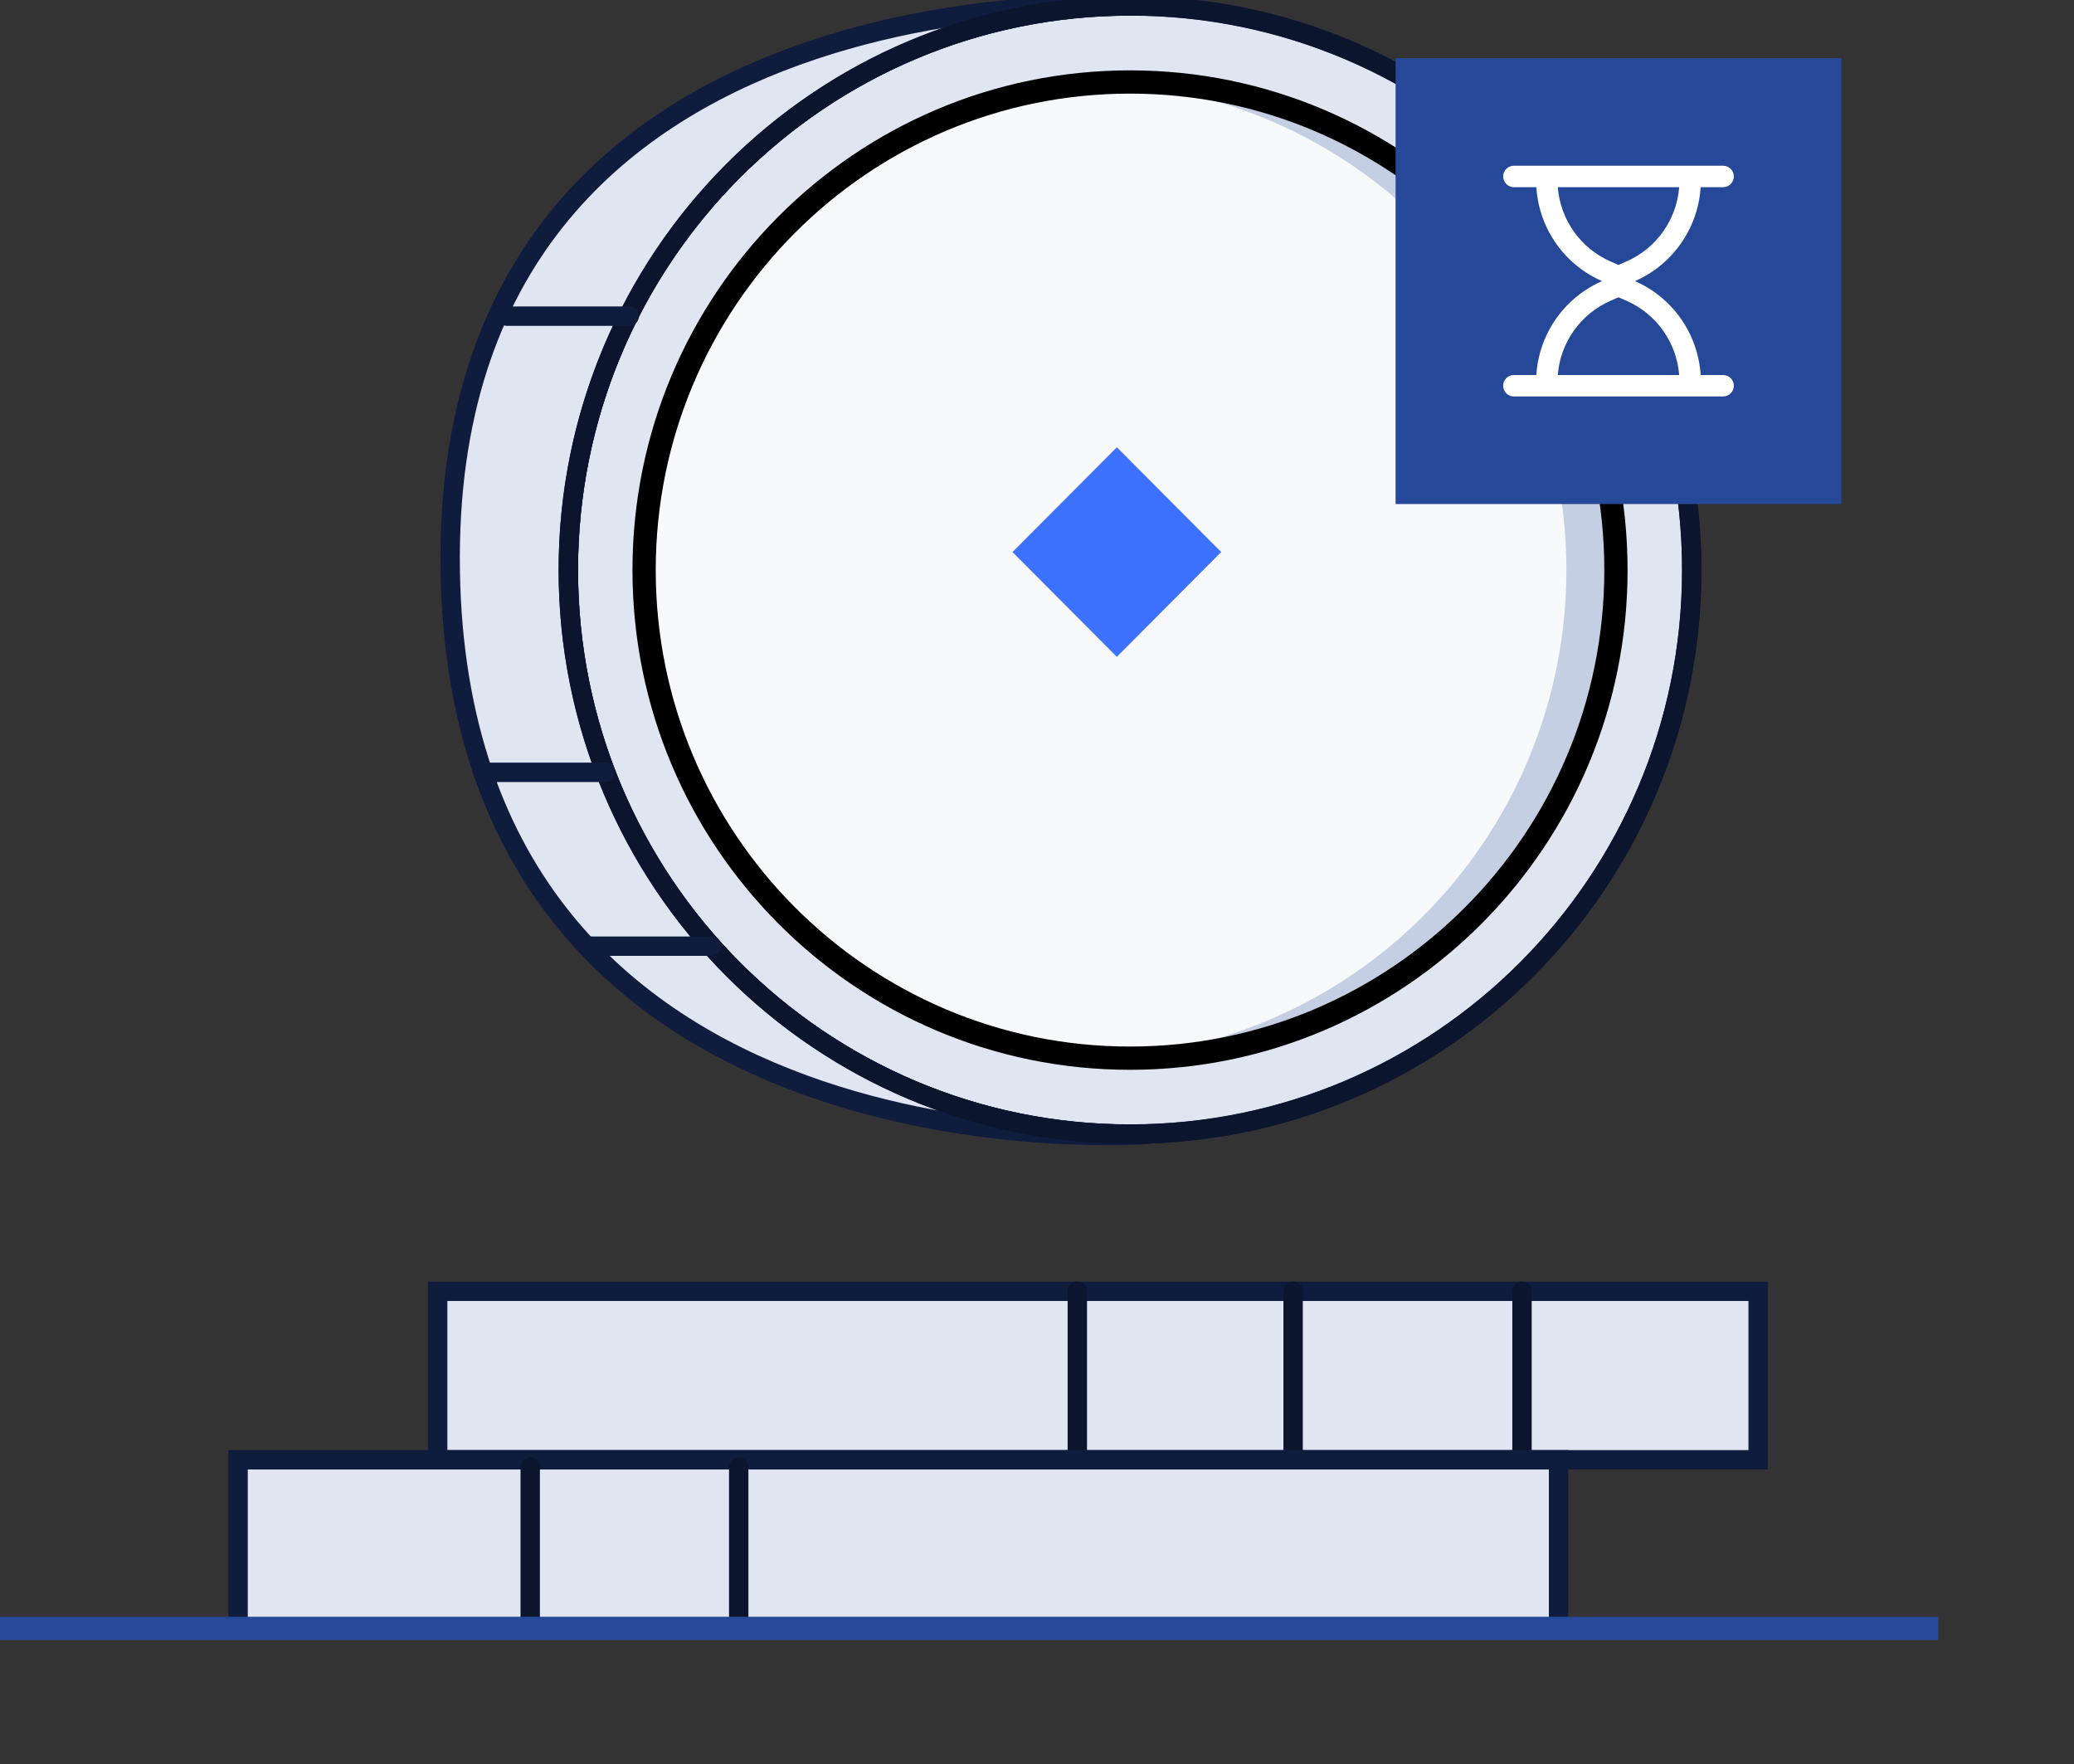 <svg width="107" height="91" viewBox="0 0 107 91" fill="none" xmlns="http://www.w3.org/2000/svg">
<rect x="0" y="0" width="107" height="91" fill="#333333" stroke="none"/>
<g clip-path="url(#clip0)">
<path d="M24.721 77.536H80.413V75.454L22.58 75.301L24.721 77.536Z" fill="#DFE6F2"/>
<path d="M90.704 66.609H22.58V75.301H90.704V66.609Z" fill="#DFE6F2" stroke="#101C3D" stroke-miterlimit="10"/>
<path d="M66.713 66.609V74.928" stroke="#0C152E" stroke-miterlimit="10" stroke-linecap="round"/>
<path d="M55.58 66.609V74.928" stroke="#0C152E" stroke-miterlimit="10" stroke-linecap="round"/>
<path d="M78.522 66.609V74.928" stroke="#0C152E" stroke-miterlimit="10" stroke-linecap="round"/>
<path d="M80.407 75.301H12.283V83.994H80.407V75.301Z" fill="#DFE6F2" stroke="#101C3D" stroke-miterlimit="10"/>
<path d="M27.354 75.674V83.998" stroke="#0C152E" stroke-miterlimit="10" stroke-linecap="round"/>
<path d="M38.111 75.674V83.998" stroke="#0C152E" stroke-miterlimit="10" stroke-linecap="round"/>
<path d="M58.303 58.497C74.308 58.497 87.282 45.469 87.282 29.398C87.282 13.327 74.308 0.299 58.303 0.299C42.298 0.299 29.324 13.327 29.324 29.398C29.324 45.469 42.298 58.497 58.303 58.497Z" fill="#DFE6F2" stroke="#101C3D" stroke-miterlimit="10"/>
<path d="M0 83.998H100" stroke="#254898" stroke-width="1.2" stroke-miterlimit="10"/>
<path d="M58.298 58.506C50.612 58.506 43.241 55.44 37.806 49.983C32.372 44.526 29.319 37.124 29.319 29.407C29.319 21.689 32.372 14.288 37.806 8.831C43.241 3.374 50.612 0.308 58.298 0.308H59.332C59.332 0.308 22.753 -2.556 23.228 29.407C23.703 61.37 59.332 58.506 59.332 58.506C58.987 58.497 58.665 58.506 58.298 58.506Z" fill="#DFE6F2" stroke="#101C3D" stroke-miterlimit="10"/>
<path d="M58.299 58.505C74.304 58.505 87.278 45.477 87.278 29.407C87.278 13.336 74.304 0.308 58.299 0.308C42.295 0.308 29.32 13.336 29.32 29.407C29.32 45.477 42.295 58.505 58.299 58.505Z" stroke="#0C152E" stroke-miterlimit="10"/>
<path d="M58.299 54.584C72.144 54.584 83.368 43.312 83.368 29.407C83.368 15.502 72.144 4.229 58.299 4.229C44.453 4.229 33.23 15.502 33.23 29.407C33.23 43.312 44.453 54.584 58.299 54.584Z" fill="#F7F9FB"/>
<path d="M57.985 4.229C57.636 4.229 57.286 4.229 56.941 4.252C63.376 4.563 69.444 7.349 73.889 12.032C78.333 16.715 80.812 22.936 80.812 29.405C80.812 35.873 78.333 42.094 73.889 46.777C69.444 51.46 63.376 54.246 56.941 54.557H57.985C64.636 54.557 71.015 51.904 75.718 47.182C80.421 42.459 83.063 36.054 83.063 29.375C83.063 22.697 80.421 16.292 75.718 11.569C71.015 6.846 64.636 4.193 57.985 4.193V4.229Z" fill="#C5CFE4"/>
<path d="M58.299 54.584C72.144 54.584 83.368 43.312 83.368 29.407C83.368 15.502 72.144 4.229 58.299 4.229C44.453 4.229 33.23 15.502 33.23 29.407C33.23 43.312 44.453 54.584 58.299 54.584Z" stroke="black" stroke-width="1.2" stroke-miterlimit="10"/>
<path d="M57.62 23.071L52.236 28.476L57.62 33.882L63.003 28.476L57.62 23.071Z" fill="#3D71FF"/>
<path d="M24.903 39.839H31.227" stroke="#101C3D" stroke-miterlimit="10" stroke-linecap="round"/>
<path d="M26.148 16.308H32.463" stroke="#101C3D" stroke-miterlimit="10" stroke-linecap="round"/>
<path d="M30.476 48.806H36.687" stroke="#101C3D" stroke-miterlimit="10" stroke-linecap="round"/>
<path d="M95 3H72V26H95V3Z" fill="#254898"/>
<path fill-rule="evenodd" clip-rule="evenodd" d="M77.55 9.103C77.55 8.797 77.797 8.55 78.102 8.55H88.897C89.202 8.55 89.45 8.797 89.45 9.103C89.45 9.408 89.202 9.655 88.897 9.655H87.739C87.635 11.327 86.798 12.851 85.484 13.838C85.282 13.99 85.069 14.129 84.845 14.254C84.685 14.344 84.52 14.426 84.35 14.5C84.52 14.575 84.685 14.657 84.845 14.746C85.069 14.871 85.282 15.01 85.484 15.162C86.798 16.149 87.635 17.673 87.739 19.345H88.897C89.202 19.345 89.45 19.592 89.45 19.898C89.45 20.203 89.202 20.45 88.897 20.45H78.102C77.797 20.45 77.55 20.203 77.55 19.898C77.55 19.592 77.797 19.345 78.102 19.345H79.261C79.365 17.673 80.201 16.149 81.516 15.162C81.718 15.01 81.931 14.871 82.155 14.746C82.315 14.657 82.48 14.575 82.65 14.5C82.48 14.426 82.315 14.344 82.155 14.254C81.931 14.129 81.718 13.99 81.516 13.838C80.201 12.851 79.365 11.327 79.261 9.655H78.102C77.797 9.655 77.55 9.408 77.55 9.103ZM80.368 9.655H86.631C86.502 11.328 85.461 12.808 83.907 13.488L83.5 13.666L83.093 13.488C81.538 12.808 80.498 11.328 80.368 9.655ZM83.5 15.334L83.093 15.512C81.538 16.192 80.498 17.672 80.368 19.345H86.631C86.502 17.672 85.461 16.192 83.907 15.512L83.5 15.334Z" fill="white"/>
</g>
<defs>
<clipPath id="clip0">
<rect width="107" height="90.15" fill="white"/>
</clipPath>
</defs>
</svg>
